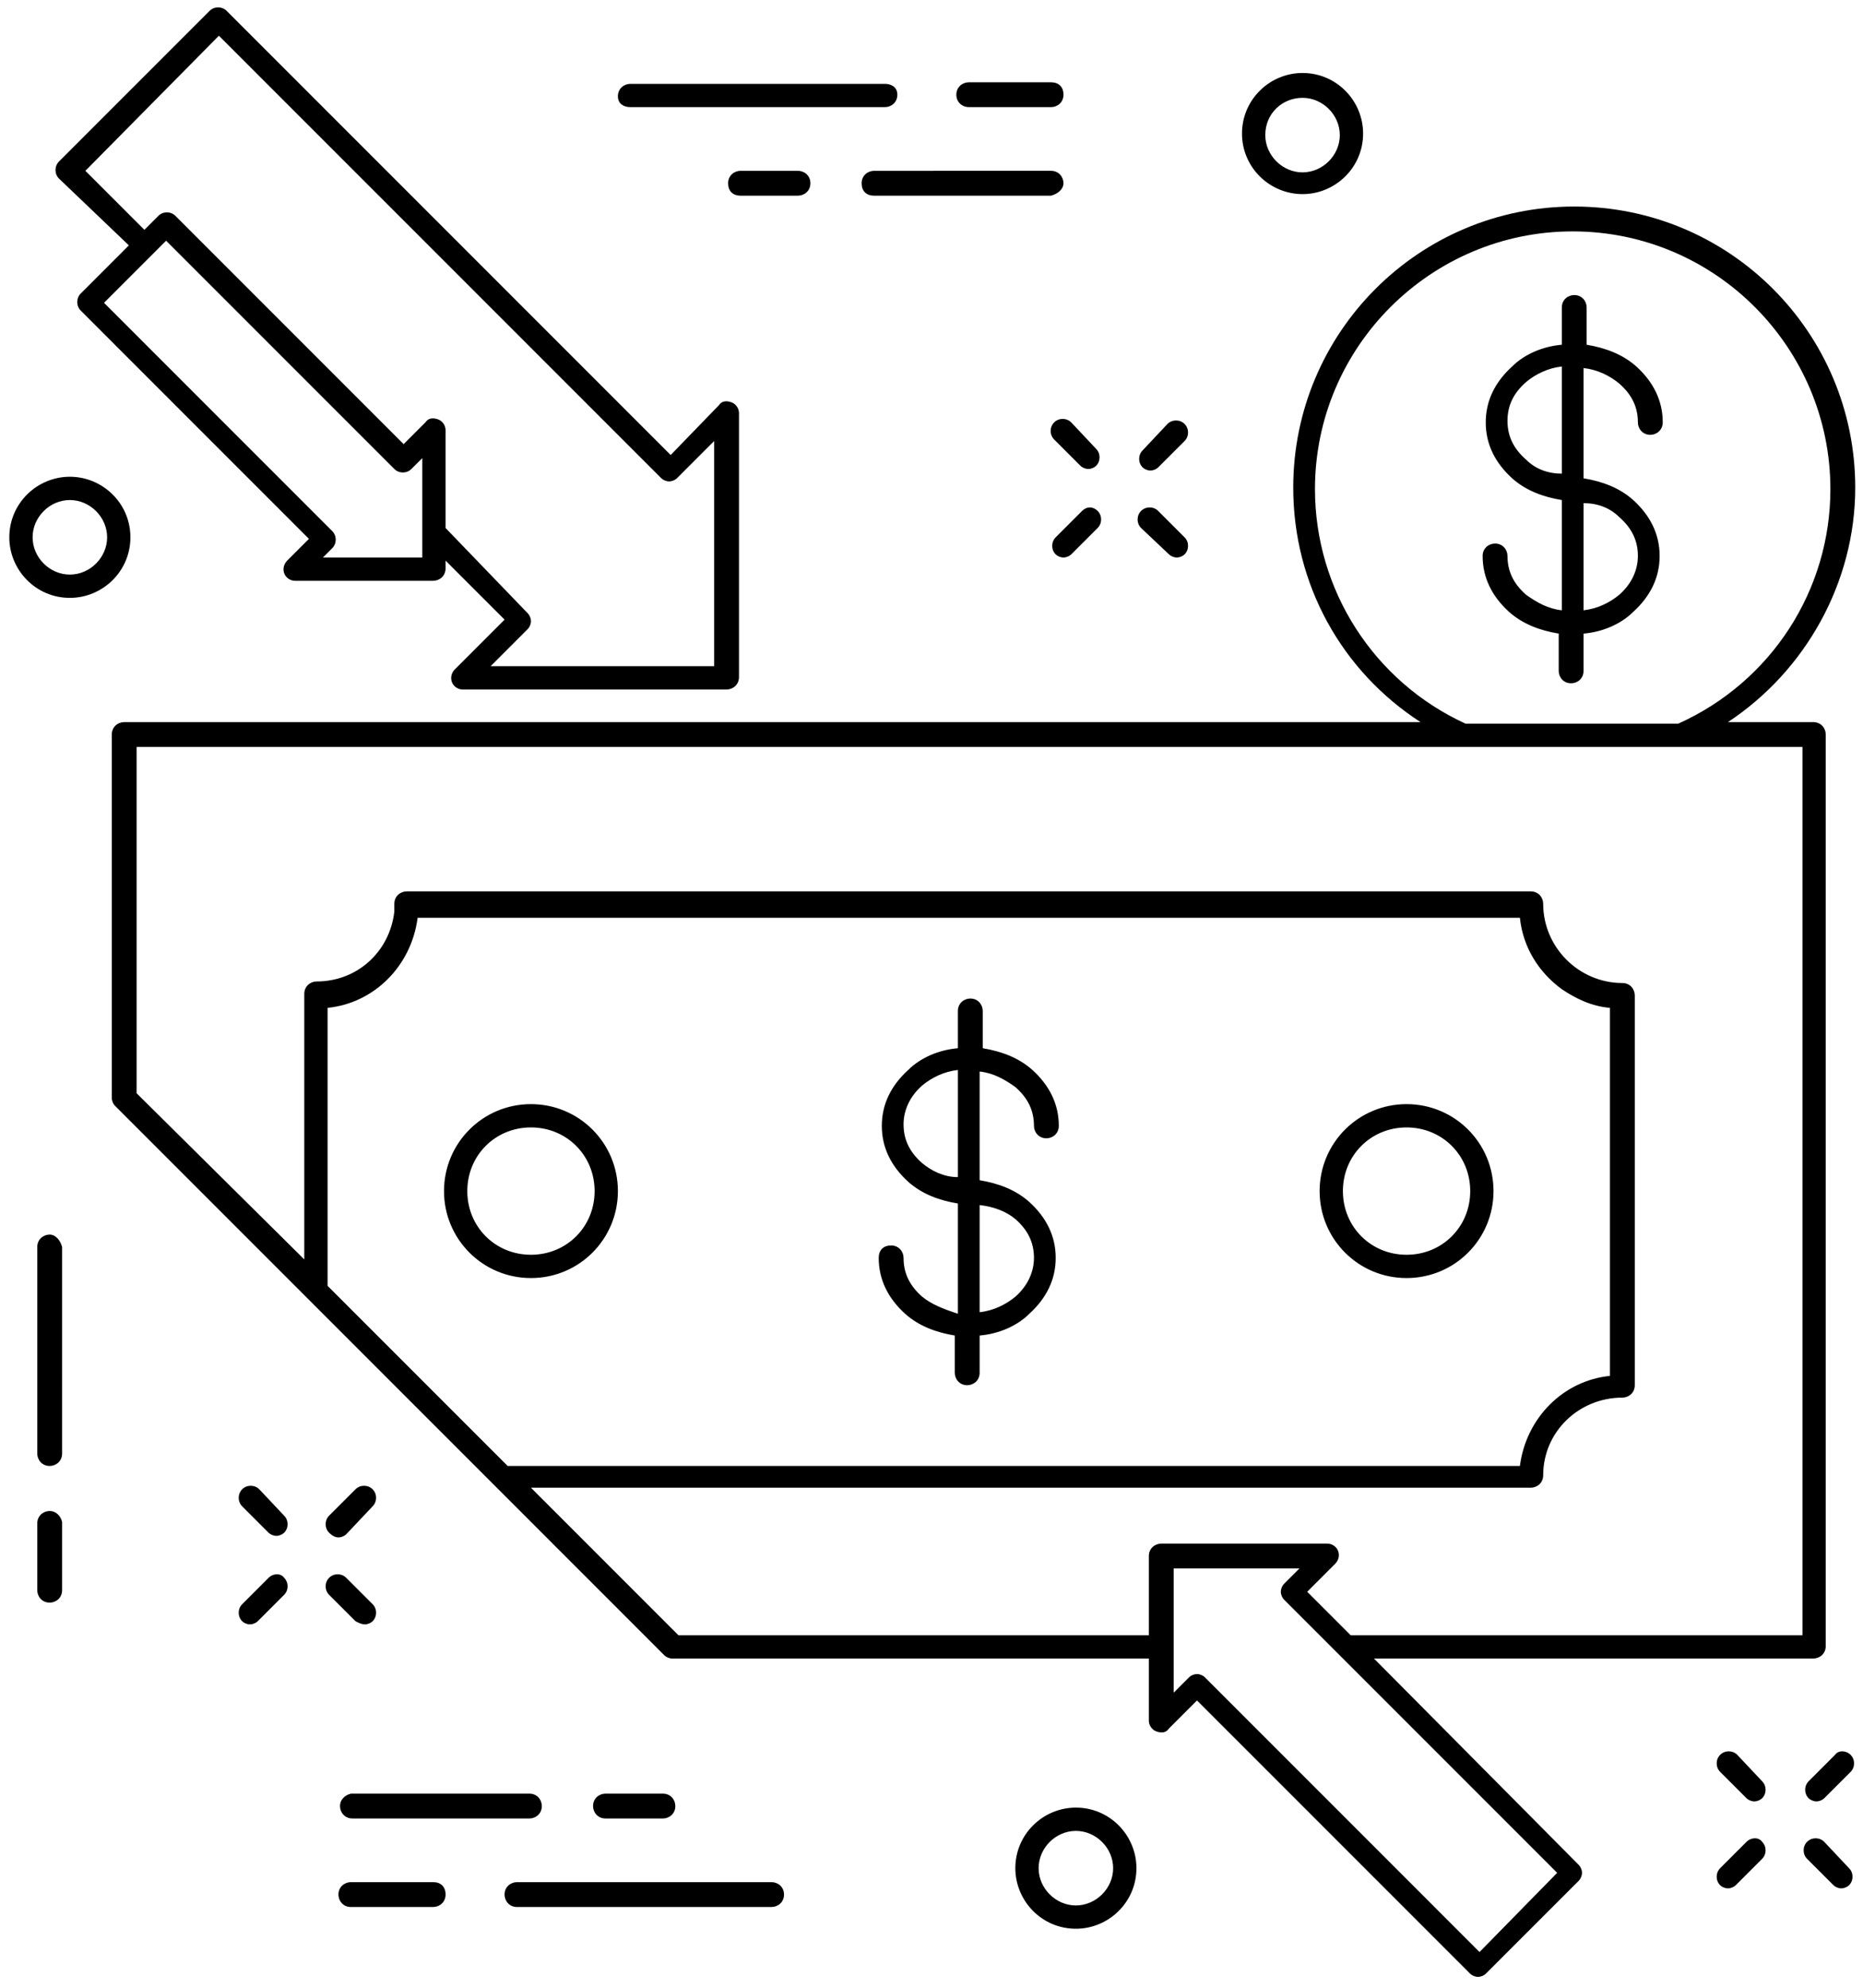 <svg xmlns="http://www.w3.org/2000/svg" width="120" height="128" viewBox="0 0 120 128"><path d="M90.6 82.3c3.1 0 5.6-2.5 5.6-5.6 0-3.1-2.5-5.6-5.6-5.6-3.1 0-5.6 2.5-5.6 5.6 0 3.1 2.5 5.6 5.6 5.6zm0-9.7c2.3 0 4.1 1.8 4.1 4.1s-1.8 4.1-4.1 4.1-4.1-1.8-4.1-4.1 1.8-4.1 4.1-4.1zm-56.4 9.7c3.1 0 5.6-2.5 5.6-5.6 0-3.1-2.5-5.6-5.6-5.6-3.1 0-5.6 2.5-5.6 5.6 0 3.1 2.5 5.6 5.6 5.6zm0-9.7c2.3 0 4.1 1.8 4.1 4.1s-1.8 4.1-4.1 4.1-4.1-1.8-4.1-4.1 1.8-4.1 4.1-4.1zm-31 6.9c-.4 0-.8.3-.8.8v13.3c0 .4.3.8.8.8.4 0 .8-.3.8-.8V80.3c-.1-.4-.4-.8-.8-.8zm0 17.8c-.4 0-.8.3-.8.8v4.3c0 .4.3.8.8.8.4 0 .8-.3.8-.8V98c-.1-.4-.4-.7-.8-.7zm64.7-69l1.7 1.7c.1.1.3.2.5.2s.4-.1.5-.2c.3-.3.3-.8 0-1.1L69 27.2c-.3-.3-.8-.3-1.1 0-.3.3-.3.8 0 1.1zm7.4 7.4c.1.1.3.2.5.2s.4-.1.5-.2c.3-.3.3-.8 0-1.1l-1.7-1.7c-.3-.3-.8-.3-1.1 0-.3.3-.3.8 0 1.1l1.8 1.7zm-5.6-2.8L68 34.6c-.3.3-.3.8 0 1.1.1.1.3.2.5.2s.4-.1.5-.2l1.7-1.7c.3-.3.3-.8 0-1.1-.3-.3-.7-.3-1 0zm4.4-2.6c.2 0 .4-.1.5-.2l1.7-1.7c.3-.3.3-.8 0-1.1-.3-.3-.8-.3-1.1 0L73.6 29c-.3.3-.3.8 0 1.1.1.1.3.2.5.2zm37.8 82.7c-.3-.3-.8-.3-1.1 0-.3.3-.3.8 0 1.1l1.7 1.7c.1.1.3.2.5.2s.4-.1.5-.2c.3-.3.3-.8 0-1.1l-1.6-1.7zm5.6 5.6c-.3-.3-.8-.3-1.1 0-.3.3-.3.8 0 1.1l1.7 1.7c.1.1.3.2.5.2s.4-.1.5-.2c.3-.3.3-.8 0-1.1l-1.6-1.7zm-5 0l-1.7 1.7c-.3.3-.3.8 0 1.1.1.1.3.2.5.2s.4-.1.5-.2l1.7-1.7c.3-.3.3-.8 0-1.1-.2-.3-.7-.3-1 0zm5.7-5.6l-1.7 1.7c-.3.3-.3.8 0 1.1.1.1.3.2.5.2s.4-.1.5-.2l1.7-1.7c.3-.3.3-.8 0-1.1-.3-.3-.8-.3-1 0zM16.7 95.9c-.3-.3-.8-.3-1.1 0-.3.3-.3.8 0 1.1l1.7 1.7c.1.1.3.2.5.2s.4-.1.5-.2c.3-.3.3-.8 0-1.1l-1.6-1.7zm6.8 8.7c.2 0 .4-.1.5-.2.3-.3.3-.8 0-1.1l-1.7-1.7c-.3-.3-.8-.3-1.1 0-.3.3-.3.8 0 1.1l1.7 1.7c.2.1.4.2.6.2zm-6.2-3l-1.7 1.7c-.3.3-.3.8 0 1.1.1.1.3.2.5.2s.4-.1.5-.2l1.7-1.7c.3-.3.3-.8 0-1.1-.2-.3-.7-.3-1 0zm4.5-2.6c.2 0 .4-.1.5-.2L24 97c.3-.3.3-.8 0-1.1-.3-.3-.8-.3-1.1 0l-1.7 1.7c-.3.3-.3.8 0 1.1.2.2.4.3.6.3zM4.5 30.7c-2.1 0-3.9 1.7-3.9 3.9 0 2.1 1.7 3.9 3.9 3.9 2.1 0 3.9-1.7 3.9-3.9s-1.8-3.9-3.9-3.9zm0 6.3c-1.3 0-2.4-1.1-2.4-2.4 0-1.3 1.1-2.4 2.4-2.4 1.3 0 2.4 1.1 2.4 2.4 0 1.3-1.1 2.4-2.4 2.4zm79.4-24.5c2.1 0 3.9-1.7 3.9-3.9 0-2.1-1.7-3.9-3.9-3.9-2.1 0-3.9 1.7-3.9 3.9s1.8 3.9 3.9 3.9zm0-6.2c1.3 0 2.4 1.1 2.4 2.4 0 1.3-1.1 2.4-2.4 2.4-1.3 0-2.4-1.1-2.4-2.4 0-1.4 1.1-2.4 2.4-2.4zM69.3 116.4c-2.1 0-3.9 1.7-3.9 3.9 0 2.1 1.7 3.9 3.9 3.9 2.1 0 3.9-1.7 3.9-3.9 0-2.1-1.7-3.9-3.9-3.9zm0 6.3c-1.3 0-2.4-1.1-2.4-2.4 0-1.3 1.1-2.4 2.4-2.4 1.3 0 2.4 1.1 2.4 2.4 0 1.3-1.1 2.4-2.4 2.4zM40.6 6.9H57c.4 0 .8-.3.8-.8s-.4-.7-.8-.7H40.6c-.4 0-.8.3-.8.8s.4.7.8.7zm21.8 0h5.3c.4 0 .8-.3.8-.8s-.3-.8-.8-.8h-5.3c-.4 0-.8.3-.8.8s.4.8.8.8zm6.1 4.9c0-.4-.3-.8-.8-.8H56.3c-.4 0-.8.3-.8.8s.3.8.8.8h11.4c.4-.1.8-.4.8-.8zM47.7 11c-.4 0-.8.3-.8.8s.3.8.8.8h3.7c.4 0 .8-.3.8-.8s-.4-.8-.8-.8h-3.7zm2 110.2H33.3c-.4 0-.8.3-.8.8 0 .4.3.8.8.8h16.4c.4 0 .8-.3.8-.8s-.4-.8-.8-.8zm-21.8 0h-5.3c-.4 0-.8.3-.8.8 0 .4.3.8.8.8h5.3c.4 0 .8-.3.8-.8s-.3-.8-.8-.8zm-6-4.9c0 .4.3.8.8.8h11.4c.4 0 .8-.3.8-.8 0-.4-.3-.8-.8-.8H22.6c-.4.1-.7.4-.7.8zm20.8.8c.4 0 .8-.3.8-.8 0-.4-.3-.8-.8-.8H39c-.4 0-.8.3-.8.8 0 .4.3.8.8.8h3.7zm16.7-33.6c-.8-.7-1.2-1.5-1.2-2.5 0-.4-.3-.8-.8-.8s-.8.3-.8.8c0 1.4.6 2.6 1.7 3.6.9.8 2 1.2 3.2 1.4v2.4c0 .4.3.8.8.8.4 0 .8-.3.8-.8V86c1.2-.1 2.4-.6 3.2-1.4 1.1-1 1.7-2.2 1.7-3.6s-.6-2.6-1.7-3.6c-.9-.8-2-1.2-3.2-1.4v-7c.9.1 1.6.5 2.3 1 .8.7 1.2 1.5 1.2 2.5 0 .4.3.8.8.8.4 0 .8-.3.8-.8 0-1.4-.6-2.6-1.7-3.6-.9-.8-2-1.2-3.2-1.4v-2.4c0-.4-.3-.8-.8-.8-.4 0-.8.3-.8.8v2.4c-1.2.1-2.4.6-3.2 1.4-1.1 1-1.7 2.2-1.7 3.6s.6 2.6 1.7 3.6c.9.8 2 1.2 3.2 1.4v7.1c-.9-.3-1.7-.6-2.3-1.1zm6-5c.8.7 1.2 1.5 1.2 2.5 0 .9-.4 1.8-1.2 2.5-.6.5-1.4.9-2.3 1v-6.9c.9.1 1.7.4 2.3.9zm-6-3.6c-.8-.7-1.2-1.5-1.2-2.5 0-.9.4-1.8 1.2-2.5.6-.5 1.4-.9 2.3-1v6.9c-.9 0-1.7-.4-2.3-.9zm44.9-50.2c.8.7 1.2 1.5 1.2 2.5 0 .4.3.8.8.8.4 0 .8-.3.8-.8 0-1.4-.6-2.6-1.7-3.6-.9-.8-2-1.2-3.2-1.4v-2.4c0-.4-.3-.8-.8-.8-.4 0-.8.3-.8.8v2.4c-1.2.1-2.4.6-3.2 1.4-1.1 1-1.7 2.2-1.7 3.6s.6 2.6 1.7 3.6c.9.8 2 1.2 3.2 1.4v7.1c-.9-.1-1.6-.5-2.3-1-.8-.7-1.2-1.5-1.2-2.5 0-.4-.3-.8-.8-.8-.4 0-.8.3-.8.8 0 1.4.6 2.6 1.7 3.6.9.8 2 1.2 3.2 1.4v2.4c0 .4.3.8.8.8.4 0 .8-.3.8-.8v-2.4c1.2-.1 2.4-.6 3.2-1.4 1.1-1 1.7-2.2 1.7-3.6s-.6-2.6-1.7-3.6c-.9-.8-2-1.2-3.2-1.4v-7.1c.9.1 1.7.5 2.3 1zm-6 4.9c-.8-.7-1.2-1.5-1.2-2.5s.4-1.8 1.2-2.5c.6-.5 1.4-.9 2.3-1v6.9c-.9 0-1.7-.3-2.3-.9zm6 3.7c.8.7 1.2 1.5 1.2 2.5 0 .9-.4 1.8-1.2 2.5-.6.5-1.4.9-2.3 1v-6.9c.9 0 1.7.3 2.3.9zm-96-17.5l-3.1 3.1c-.3.3-.3.8 0 1.1l14.7 14.7-1.4 1.4c-.2.2-.3.5-.2.8.1.3.4.5.7.5h8.9c.4 0 .8-.3.8-.8v-.5l3.8 3.8-3.2 3.2c-.2.2-.3.5-.2.8.1.3.4.5.7.5h17c.4 0 .8-.3.8-.8v-17c0-.3-.2-.6-.5-.7-.3-.1-.6-.1-.8.2l-3.1 3.2L14.6.7c-.3-.3-.8-.3-1.1 0l-9.7 9.7c-.3.3-.3.8 0 1.1l4.5 4.3zm18.9 20.1h-6.4l.6-.6c.3-.3.3-.8 0-1.1L6.7 19.5l3.1-3.1.9-.9 14.7 14.7c.3.3.8.3 1.1 0l.7-.7v6.4zM14.1 2.3l28.5 28.5c.1.1.3.2.5.2s.4-.1.5-.2l2.4-2.4v14.5H31.6l2.4-2.4c.1-.1.2-.3.2-.5s-.1-.4-.2-.5L28.7 34v-6.3c0-.3-.2-.6-.5-.7-.3-.1-.6-.1-.8.2L26 28.6 11.3 13.9c-.3-.3-.8-.3-1.1 0l-.9.9L5.5 11l8.6-8.7z"/><path d="M88.5 106.8h28.3c.4 0 .8-.3.8-.8V47.3c0-.4-.3-.8-.8-.8h-5.5c5-3.3 8.2-9 8.2-15.1 0-10-8.1-18.1-18.1-18.1-10 0-18.1 8.1-18.1 18.1 0 6.2 3.1 11.8 8.2 15.1H8c-.4 0-.8.3-.8.8v23.4c0 .2.1.4.2.5l12.4 12.4 12 12 11 11c.1.1.3.2.5.2H74v4c0 .3.2.6.5.7.3.1.6.1.8-.2l1.8-1.8 17.6 17.6c.1.1.3.2.5.2s.4-.1.5-.2l6-6c.1-.1.2-.3.2-.5s-.1-.4-.2-.5l-13.2-13.3zm-3.8-75.3c0-9.2 7.5-16.6 16.6-16.6 9.2 0 16.6 7.5 16.6 16.6 0 6.5-3.8 12.4-9.8 15.1H94.4c-5.9-2.7-9.7-8.6-9.7-15.1zm15.9 32.2c.9.6 1.9 1.1 3.1 1.2v23.7c-3 .3-5.4 2.7-5.8 5.8H32.7L21.1 82.8V64.9c3-.3 5.4-2.7 5.8-5.8h71c.2 1.9 1.2 3.5 2.7 4.6zm-56.9 41.6l-9.5-9.5h64.4c.4 0 .8-.3.8-.8 0-2.8 2.3-5 5.1-5 .4 0 .8-.3.8-.8V64.1c0-.4-.3-.8-.8-.8-2.8 0-5.1-2.3-5.1-5.1 0-.4-.3-.8-.8-.8H26.2c-.4 0-.8.3-.8.8v.5c-.3 2.6-2.4 4.5-5 4.5-.4 0-.8.3-.8.8v17.1L8.8 70.4V48.1h107.3v57.2H87l-2.8-2.8 1.8-1.8c.2-.2.3-.5.2-.8-.1-.3-.4-.5-.7-.5H74.8c-.4 0-.8.3-.8.8v5.1H43.7zm51.6 20.4L77.6 108c-.1-.1-.3-.2-.5-.2s-.4.1-.5.2l-1 1v-8h8.1l-1 1c-.1.1-.2.3-.2.5s.1.4.2.5l17.6 17.6-5 5.1z"/></svg>